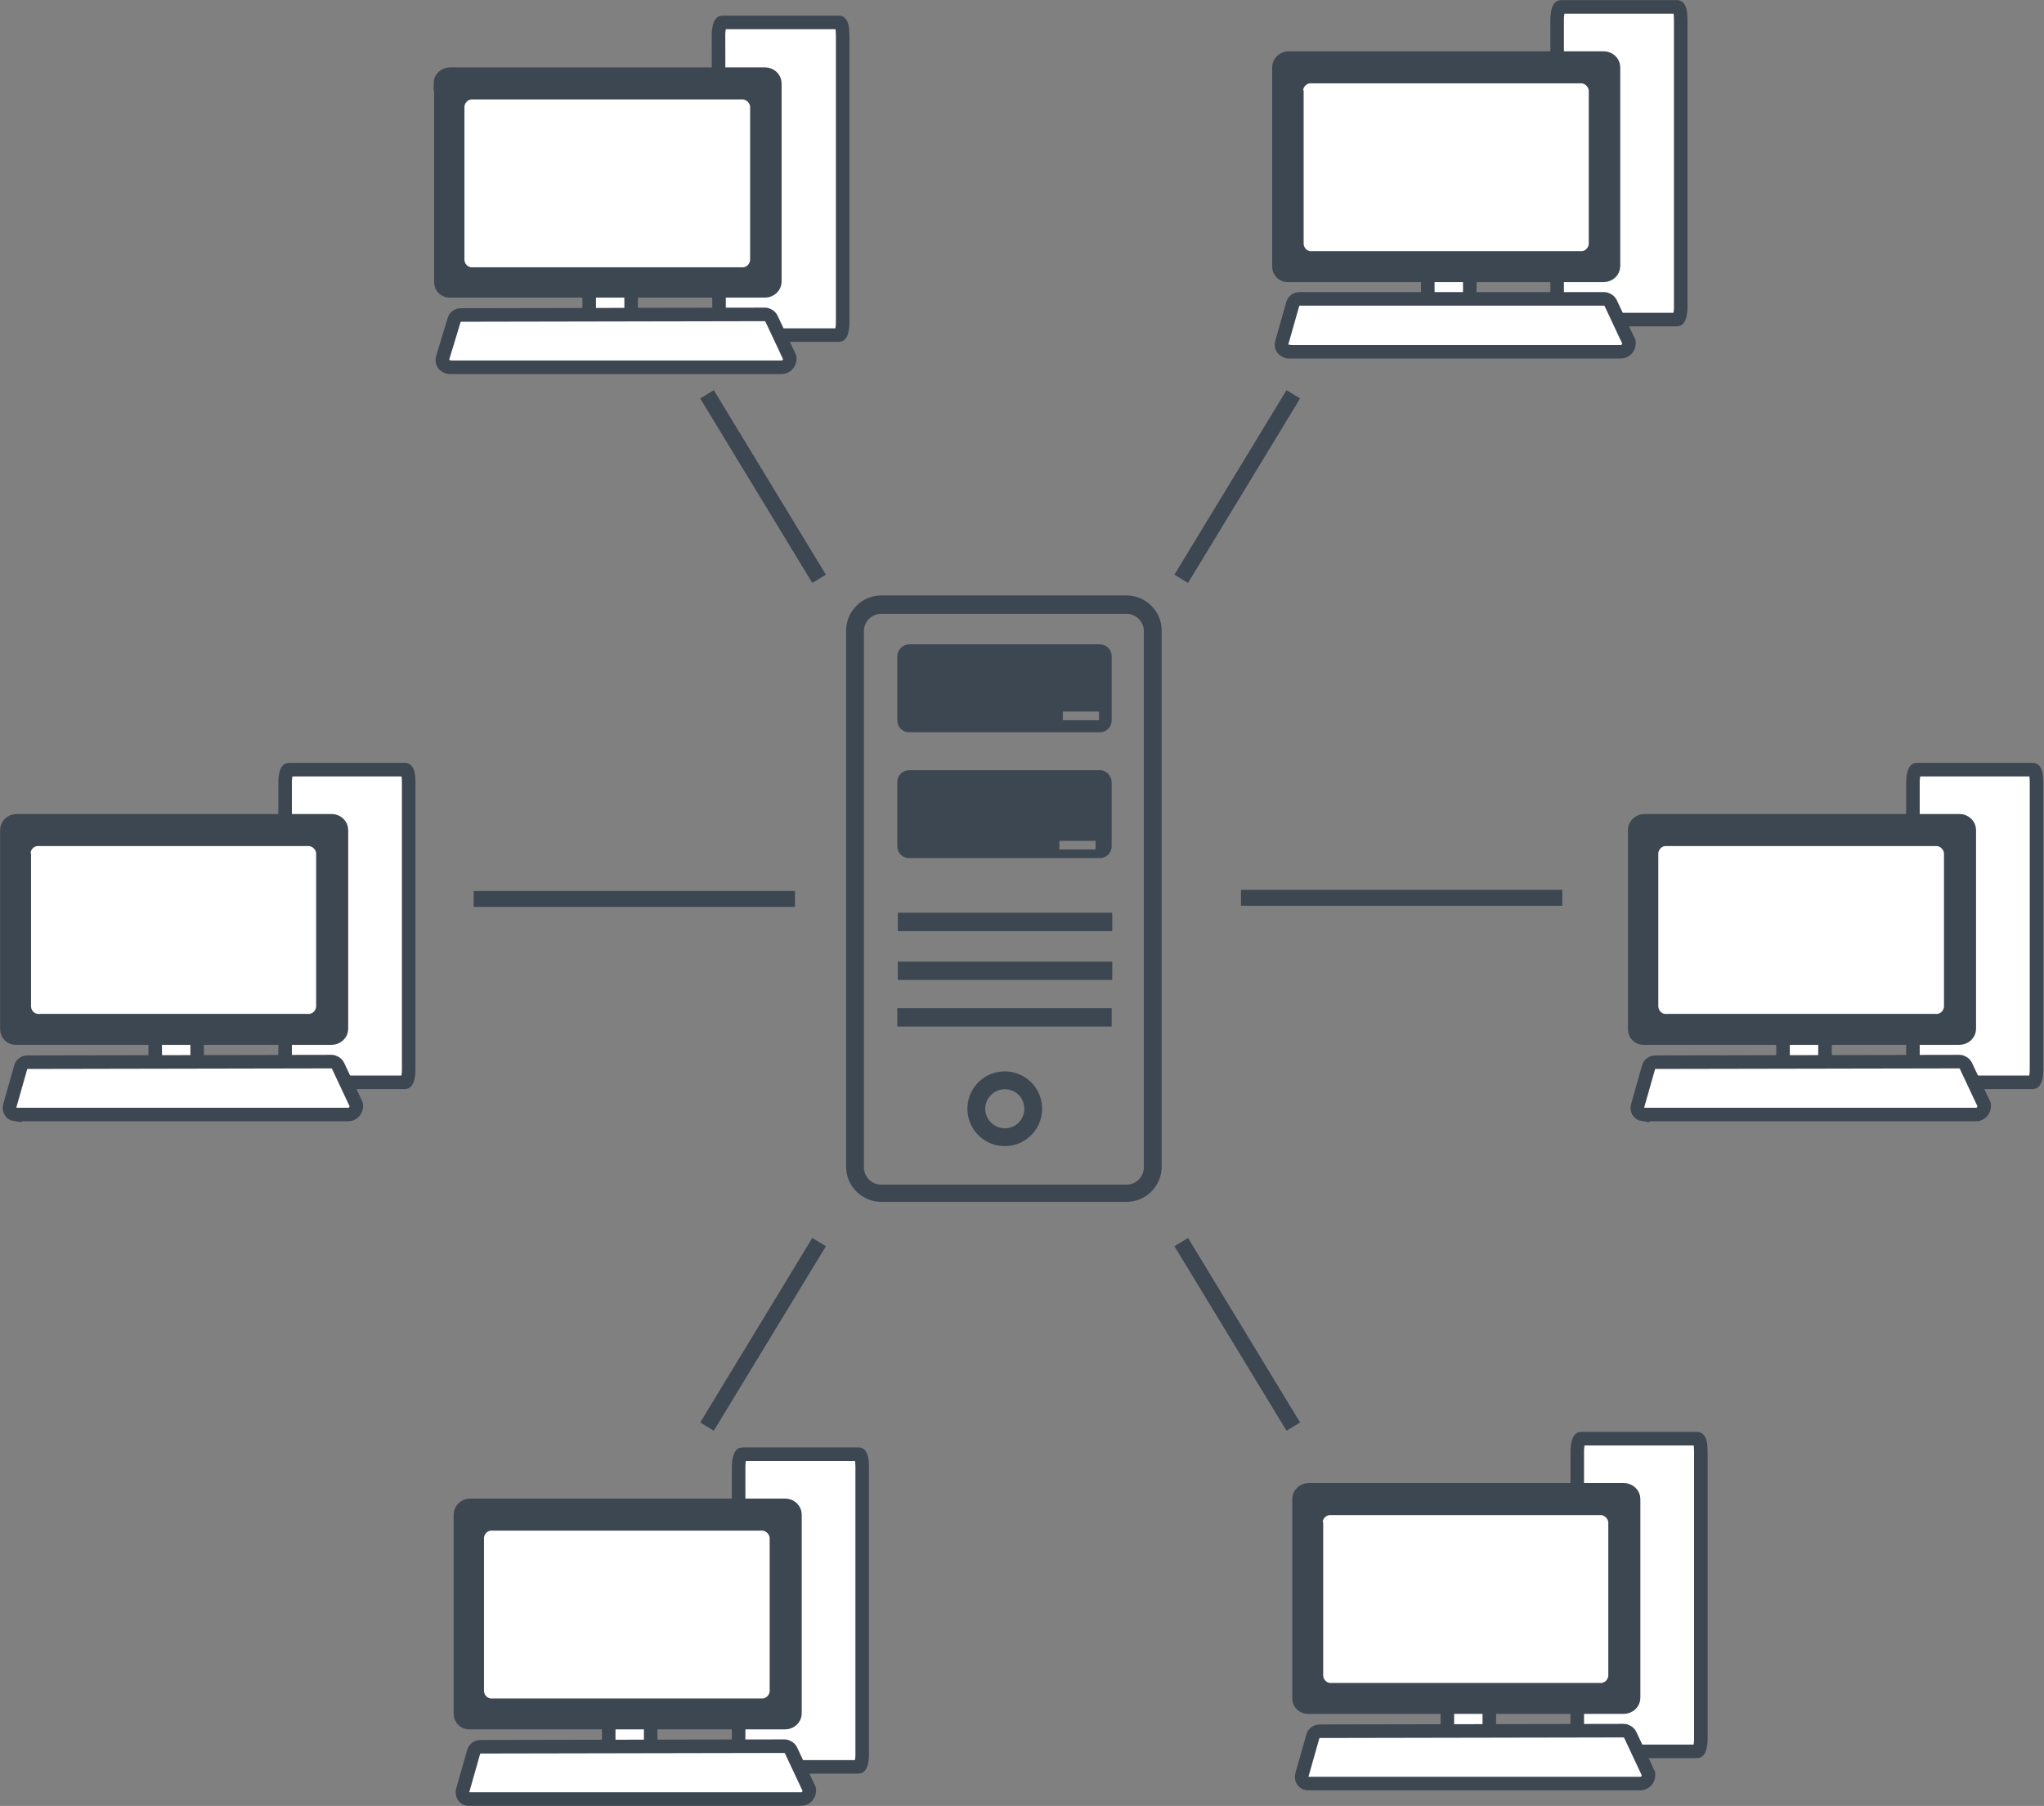 <?xml version="1.0" encoding="utf-8"?>
<!-- Generator: Adobe Illustrator 19.0.0, SVG Export Plug-In . SVG Version: 6.00 Build 0)  -->
<svg version="1.1" id="Capa_1" xmlns="http://www.w3.org/2000/svg" xmlns:xlink="http://www.w3.org/1999/xlink" x="0px" y="0px"
	 viewBox="0 0 355.6 314.2" style="enable-background:new 0 0 355.6 314.2;" xml:space="preserve">
<rect x="0" y="0" width="355.6" height="314.2" fill="#808080" stroke="none"/>
<style type="text/css">
	.st0{fill:#FFFFFF;}
	.st1{fill:none;stroke:#3D4752;stroke-width:2.357;stroke-miterlimit:10;}
	.st2{fill:#3D4752;}
	.st3{fill:none;stroke:#3D4752;stroke-width:2.769;stroke-miterlimit:10;}
</style>
<g id="XMLID_5931_">
	<path id="XMLID_7100_" class="st0" d="M125,6.1c0-1.2,0.3-2.2,0.6-2.2H146c0.4,0,0.6,1,0.6,2.2v50c0,1.3-0.3,2.2-0.6,2.2h-20.3
		c-0.4,0-0.6-1-0.6-2.2L125,6.1z"/>
	<path id="XMLID_7099_" class="st1" d="M125,6.1c0-1.2,0.3-2.2,0.6-2.2H146c0.4,0,0.6,1,0.6,2.2v50c0,1.3-0.3,2.2-0.6,2.2h-20.3
		c-0.4,0-0.6-1-0.6-2.2L125,6.1z"/>
	<path id="XMLID_7098_" class="st0" d="M102.5,50.8c0-0.1,0.1-0.2,0.2-0.2l0,0h6.9c0.1,0,0.2,0.1,0.2,0.2v0v4.7
		c0,0.1-0.1,0.2-0.2,0.2h0h-6.9c-0.1,0-0.2-0.1-0.2-0.2v0L102.5,50.8z"/>
	<path id="XMLID_7097_" class="st1" d="M102.5,50.8c0-0.1,0.1-0.2,0.2-0.2l0,0h6.9c0.1,0,0.2,0.1,0.2,0.2v0v4.7
		c0,0.1-0.1,0.2-0.2,0.2h0h-6.9c-0.1,0-0.2-0.1-0.2-0.2v0L102.5,50.8z"/>
	<path id="XMLID_7096_" class="st2" d="M76.6,14.5c0-0.9,0.8-1.6,1.7-1.6h54.8c0.9,0,1.7,0.7,1.7,1.6V49c0,0.9-0.8,1.6-1.7,1.6
		c0,0,0,0,0,0H78.4c-0.9,0.1-1.7-0.6-1.7-1.5c0,0,0,0,0,0V14.5z"/>
	<path id="XMLID_7095_" class="st1" d="M76.6,14.5c0-0.9,0.8-1.6,1.7-1.6h54.8c0.9,0,1.7,0.7,1.7,1.6V49c0,0.9-0.8,1.6-1.7,1.6
		c0,0,0,0,0,0H78.4c-0.9,0.1-1.7-0.6-1.7-1.5c0,0,0,0,0,0V14.5z"/>
	<path id="XMLID_7094_" class="st0" d="M78.2,63.9h57.8c0.8,0,1.4-0.7,1.4-1.5c0-0.1,0-0.3-0.1-0.4l-3.1-6.6
		c-0.2-0.4-0.7-0.7-1.1-0.7l-52.9,0.1c-0.6,0-1.1,0.4-1.2,0.9L77,62.3c-0.2,0.7,0.2,1.4,0.9,1.5C78,63.9,78.1,63.9,78.2,63.9"/>
	<path id="XMLID_7093_" class="st1" d="M78.2,63.9h57.8c0.8,0,1.4-0.7,1.4-1.5c0-0.1,0-0.3-0.1-0.4l-3.1-6.6
		c-0.2-0.4-0.7-0.7-1.1-0.7l-52.9,0.1c-0.6,0-1.1,0.4-1.2,0.9L77,62.3c-0.2,0.7,0.2,1.4,0.9,1.5C78,63.9,78.1,63.9,78.2,63.9z"/>
	<path id="XMLID_7092_" class="st0" d="M80.8,18.5c0.1-0.7,0.7-1.3,1.5-1.2h46.7c0.7-0.1,1.4,0.5,1.5,1.2v26.8
		c-0.1,0.7-0.7,1.3-1.5,1.2c0,0,0,0,0,0H82.3c-0.7,0.1-1.4-0.4-1.5-1.2c0,0,0,0,0,0V18.5z"/>
	<path id="XMLID_7070_" class="st0" d="M270.9,3.4c0-1.2,0.3-2.2,0.6-2.2h20.3c0.4,0,0.6,1,0.6,2.2v50c0,1.3-0.3,2.2-0.6,2.2h-20.3
		c-0.4,0-0.6-1-0.6-2.2L270.9,3.4z"/>
	<path id="XMLID_7068_" class="st1" d="M270.9,3.4c0-1.2,0.3-2.2,0.6-2.2h20.3c0.4,0,0.6,1,0.6,2.2v50c0,1.3-0.3,2.2-0.6,2.2h-20.3
		c-0.4,0-0.6-1-0.6-2.2L270.9,3.4z"/>
	<path id="XMLID_7066_" class="st0" d="M248.4,48c0-0.1,0.1-0.2,0.2-0.2l0,0h6.9c0.1,0,0.2,0.1,0.2,0.2v0v4.7c0,0.1-0.1,0.2-0.2,0.2
		h0h-6.9c-0.1,0-0.2-0.1-0.2-0.2v0L248.4,48z"/>
	<path id="XMLID_7065_" class="st1" d="M248.4,48c0-0.1,0.1-0.2,0.2-0.2l0,0h6.9c0.1,0,0.2,0.1,0.2,0.2v0v4.7c0,0.1-0.1,0.2-0.2,0.2
		h0h-6.9c-0.1,0-0.2-0.1-0.2-0.2v0L248.4,48z"/>
	<path id="XMLID_7064_" class="st2" d="M222.5,11.7c0-0.9,0.8-1.6,1.7-1.6H279c0.9,0,1.7,0.7,1.7,1.6v34.6c0,0.9-0.8,1.6-1.7,1.6
		c0,0,0,0,0,0h-54.8c-0.9,0.1-1.7-0.6-1.7-1.5c0,0,0,0,0,0V11.7z"/>
	<path id="XMLID_7063_" class="st1" d="M222.5,11.7c0-0.9,0.8-1.6,1.7-1.6H279c0.9,0,1.7,0.7,1.7,1.6v34.6c0,0.9-0.8,1.6-1.7,1.6
		c0,0,0,0,0,0h-54.8c-0.9,0.1-1.7-0.6-1.7-1.5c0,0,0,0,0,0V11.7z"/>
	<path id="XMLID_7062_" class="st0" d="M224.1,61.2H282c0.8,0,1.4-0.7,1.4-1.5c0-0.2,0-0.3-0.1-0.4l-3.1-6.6
		c-0.2-0.4-0.7-0.7-1.1-0.7L226.1,52c-0.6,0-1.1,0.4-1.2,0.9l-1.9,6.7c-0.2,0.7,0.2,1.4,0.9,1.5C223.9,61.2,224,61.2,224.1,61.2"/>
	<path id="XMLID_7061_" class="st1" d="M224.1,61.2H282c0.8,0,1.4-0.7,1.4-1.5c0-0.2,0-0.3-0.1-0.4l-3.1-6.6
		c-0.2-0.4-0.7-0.7-1.1-0.7L226.1,52c-0.6,0-1.1,0.4-1.2,0.9l-1.9,6.7c-0.2,0.7,0.2,1.4,0.9,1.5C223.9,61.2,224,61.2,224.1,61.2z"/>
	<path id="XMLID_7060_" class="st0" d="M226.7,15.7c0.1-0.7,0.7-1.3,1.5-1.2h46.7c0.7-0.1,1.4,0.5,1.5,1.2v26.8
		c-0.1,0.7-0.7,1.3-1.5,1.2c0,0,0,0,0,0h-46.6c-0.7,0.1-1.4-0.4-1.5-1.2c0,0,0,0,0,0V15.7z"/>
	<path id="XMLID_7059_" class="st0" d="M128.5,255.2c0-1.2,0.3-2.2,0.6-2.2h20.3c0.4,0,0.6,1,0.6,2.2v50c0,1.3-0.3,2.2-0.6,2.2
		h-20.3c-0.4,0-0.6-1-0.6-2.2L128.5,255.2z"/>
	<path id="XMLID_7058_" class="st1" d="M128.5,255.2c0-1.2,0.3-2.2,0.6-2.2h20.3c0.4,0,0.6,1,0.6,2.2v50c0,1.3-0.3,2.2-0.6,2.2
		h-20.3c-0.4,0-0.6-1-0.6-2.2L128.5,255.2z"/>
	<path id="XMLID_7057_" class="st0" d="M105.9,299.8c0-0.1,0.1-0.2,0.2-0.2l0,0h6.9c0.1,0,0.2,0.1,0.2,0.2v0v4.7
		c0,0.1-0.1,0.2-0.2,0.2h0h-6.9c-0.1,0-0.2-0.1-0.2-0.2v0L105.9,299.8z"/>
	<path id="XMLID_7026_" class="st1" d="M105.9,299.8c0-0.1,0.1-0.2,0.2-0.2l0,0h6.9c0.1,0,0.2,0.1,0.2,0.2v0v4.7
		c0,0.1-0.1,0.2-0.2,0.2h0h-6.9c-0.1,0-0.2-0.1-0.2-0.2v0L105.9,299.8z"/>
	<path id="XMLID_7025_" class="st2" d="M80.1,263.5c0-0.9,0.8-1.6,1.7-1.6h54.8c0.9,0,1.7,0.7,1.7,1.6v34.6c0,0.9-0.8,1.6-1.7,1.6h0
		H81.8c-0.9,0.1-1.7-0.6-1.7-1.5c0,0,0,0,0,0V263.5z"/>
	<path id="XMLID_7009_" class="st1" d="M80.1,263.5c0-0.9,0.8-1.6,1.7-1.6h54.8c0.9,0,1.7,0.7,1.7,1.6v34.6c0,0.9-0.8,1.6-1.7,1.6h0
		H81.8c-0.9,0.1-1.7-0.6-1.7-1.5c0,0,0,0,0,0V263.5z"/>
	<path id="XMLID_6994_" class="st0" d="M81.6,313h57.8c0.8,0,1.4-0.7,1.4-1.5c0-0.1,0-0.3-0.1-0.4l-3.1-6.6
		c-0.2-0.4-0.7-0.7-1.1-0.7l-52.9,0.1c-0.6,0-1.1,0.4-1.2,0.9l-1.9,6.7c-0.2,0.7,0.2,1.4,0.9,1.5C81.4,313,81.5,313,81.6,313"/>
	<path id="XMLID_6993_" class="st1" d="M81.6,313h57.8c0.8,0,1.4-0.7,1.4-1.5c0-0.1,0-0.3-0.1-0.4l-3.1-6.6
		c-0.2-0.4-0.7-0.7-1.1-0.7l-52.9,0.1c-0.6,0-1.1,0.4-1.2,0.9l-1.9,6.7c-0.2,0.7,0.2,1.4,0.9,1.5C81.4,313,81.5,313,81.6,313z"/>
	<path id="XMLID_6978_" class="st0" d="M84.2,267.5c0.1-0.7,0.7-1.3,1.5-1.2h46.7c0.7-0.1,1.4,0.5,1.5,1.2v26.8
		c-0.1,0.7-0.7,1.3-1.5,1.2c0,0,0,0,0,0H85.7c-0.7,0.1-1.4-0.4-1.5-1.2c0,0,0,0,0,0V267.5z"/>
	<path id="XMLID_6977_" class="st0" d="M274.4,252.5c0-1.2,0.3-2.2,0.6-2.2h20.3c0.4,0,0.6,1,0.6,2.2v50c0,1.3-0.3,2.2-0.6,2.2H275
		c-0.4,0-0.6-1-0.6-2.2L274.4,252.5z"/>
	<path id="XMLID_6963_" class="st1" d="M274.4,252.5c0-1.2,0.3-2.2,0.6-2.2h20.3c0.4,0,0.6,1,0.6,2.2v50c0,1.3-0.3,2.2-0.6,2.2H275
		c-0.4,0-0.6-1-0.6-2.2L274.4,252.5z"/>
	<path id="XMLID_6962_" class="st0" d="M251.8,297.1c0-0.1,0.1-0.2,0.2-0.2l0,0h6.9c0.1,0,0.2,0.1,0.2,0.2v0v4.7
		c0,0.1-0.1,0.2-0.2,0.2h0H252c-0.1,0-0.2-0.1-0.2-0.2v0L251.8,297.1z"/>
	<path id="XMLID_6946_" class="st1" d="M251.8,297.1c0-0.1,0.1-0.2,0.2-0.2l0,0h6.9c0.1,0,0.2,0.1,0.2,0.2v0v4.7
		c0,0.1-0.1,0.2-0.2,0.2h0H252c-0.1,0-0.2-0.1-0.2-0.2v0L251.8,297.1z"/>
	<path id="XMLID_6945_" class="st2" d="M226,260.8c0-0.9,0.8-1.6,1.7-1.6h54.8c0.9,0,1.7,0.7,1.7,1.6v34.6c0,0.9-0.8,1.6-1.7,1.6h0
		h-54.8c-0.9,0.1-1.7-0.6-1.7-1.5c0,0,0,0,0,0V260.8z"/>
	<path id="XMLID_6590_" class="st1" d="M226,260.8c0-0.9,0.8-1.6,1.7-1.6h54.8c0.9,0,1.7,0.7,1.7,1.6v34.6c0,0.9-0.8,1.6-1.7,1.6h0
		h-54.8c-0.9,0.1-1.7-0.6-1.7-1.5c0,0,0,0,0,0V260.8z"/>
	<path id="XMLID_6589_" class="st0" d="M227.6,310.3h57.8c0.8,0,1.4-0.7,1.4-1.5c0-0.1,0-0.3-0.1-0.4l-3.1-6.6
		c-0.2-0.4-0.7-0.7-1.1-0.7l-52.9,0.1c-0.6,0-1.1,0.4-1.2,0.9l-1.9,6.7c-0.2,0.7,0.2,1.4,0.9,1.5
		C227.4,310.3,227.5,310.3,227.6,310.3"/>
	<path id="XMLID_6588_" class="st1" d="M227.6,310.3h57.8c0.8,0,1.4-0.7,1.4-1.5c0-0.1,0-0.3-0.1-0.4l-3.1-6.6
		c-0.2-0.4-0.7-0.7-1.1-0.7l-52.9,0.1c-0.6,0-1.1,0.4-1.2,0.9l-1.9,6.7c-0.2,0.7,0.2,1.4,0.9,1.5
		C227.4,310.3,227.5,310.3,227.6,310.3z"/>
	<path id="XMLID_6587_" class="st0" d="M230.1,264.8c0.1-0.7,0.7-1.3,1.5-1.2h46.7c0.7-0.1,1.4,0.5,1.5,1.2v26.8
		c-0.1,0.7-0.7,1.3-1.5,1.2c0,0,0,0,0,0h-46.6c-0.7,0.1-1.4-0.4-1.5-1.2c0,0,0,0,0,0V264.8z"/>
	<path id="XMLID_6586_" class="st0" d="M332.8,136.1c0-1.2,0.3-2.2,0.6-2.2h20.3c0.4,0,0.6,1,0.6,2.2v50c0,1.3-0.3,2.2-0.6,2.2
		h-20.3c-0.4,0-0.6-1-0.6-2.2L332.8,136.1z"/>
	<path id="XMLID_6585_" class="st1" d="M332.8,136.1c0-1.2,0.3-2.2,0.6-2.2h20.3c0.4,0,0.6,1,0.6,2.2v50c0,1.3-0.3,2.2-0.6,2.2
		h-20.3c-0.4,0-0.6-1-0.6-2.2L332.8,136.1z"/>
	<path id="XMLID_6584_" class="st0" d="M310.2,180.7c0-0.1,0.1-0.2,0.2-0.2l0,0h6.9c0.1,0,0.2,0.1,0.2,0.2v0v4.7
		c0,0.1-0.1,0.2-0.2,0.2h0h-6.9c-0.1,0-0.2-0.1-0.2-0.2v0L310.2,180.7z"/>
	<path id="XMLID_6583_" class="st1" d="M310.2,180.7c0-0.1,0.1-0.2,0.2-0.2l0,0h6.9c0.1,0,0.2,0.1,0.2,0.2v0v4.7
		c0,0.1-0.1,0.2-0.2,0.2h0h-6.9c-0.1,0-0.2-0.1-0.2-0.2v0L310.2,180.7z"/>
	<path id="XMLID_6582_" class="st2" d="M284.4,144.4c0-0.9,0.8-1.6,1.7-1.6h54.8c0.9,0,1.7,0.7,1.7,1.6V179c0,0.9-0.8,1.6-1.7,1.6h0
		h-54.8c-0.9,0.1-1.7-0.6-1.7-1.5c0,0,0,0,0,0V144.4z"/>
	<path id="XMLID_6581_" class="st1" d="M284.4,144.4c0-0.9,0.8-1.6,1.7-1.6h54.8c0.9,0,1.7,0.7,1.7,1.6V179c0,0.9-0.8,1.6-1.7,1.6h0
		h-54.8c-0.9,0.1-1.7-0.6-1.7-1.5c0,0,0,0,0,0V144.4z"/>
	<path id="XMLID_6580_" class="st0" d="M286,193.9h57.8c0.8,0,1.4-0.7,1.4-1.5c0-0.1,0-0.3-0.1-0.4l-3.1-6.6
		c-0.2-0.4-0.7-0.7-1.1-0.7l-52.9,0.1c-0.6,0-1.1,0.4-1.2,0.9l-1.9,6.7c-0.2,0.7,0.2,1.4,0.9,1.5C285.8,193.8,285.9,193.9,286,193.9
		"/>
	<path id="XMLID_6579_" class="st1" d="M286,193.9h57.8c0.8,0,1.4-0.7,1.4-1.5c0-0.1,0-0.3-0.1-0.4l-3.1-6.6
		c-0.2-0.4-0.7-0.7-1.1-0.7l-52.9,0.1c-0.6,0-1.1,0.4-1.2,0.9l-1.9,6.7c-0.2,0.7,0.2,1.4,0.9,1.5C285.8,193.8,285.9,193.9,286,193.9
		z"/>
	<path id="XMLID_6578_" class="st0" d="M288.5,148.4c0.1-0.7,0.7-1.3,1.5-1.2h46.7c0.7-0.1,1.4,0.5,1.5,1.2v26.8
		c-0.1,0.7-0.7,1.3-1.5,1.2c0,0,0,0,0,0H290c-0.7,0.1-1.4-0.4-1.5-1.2c0,0,0,0,0,0V148.4z"/>
	<path id="XMLID_6421_" class="st0" d="M49.6,136.1c0-1.2,0.3-2.2,0.6-2.2h20.3c0.4,0,0.6,1,0.6,2.2v50c0,1.3-0.3,2.2-0.6,2.2H50.2
		c-0.4,0-0.6-1-0.6-2.2L49.6,136.1z"/>
	<path id="XMLID_6418_" class="st1" d="M49.6,136.1c0-1.2,0.3-2.2,0.6-2.2h20.3c0.4,0,0.6,1,0.6,2.2v50c0,1.3-0.3,2.2-0.6,2.2H50.2
		c-0.4,0-0.6-1-0.6-2.2L49.6,136.1z"/>
	<path id="XMLID_6406_" class="st0" d="M27,180.7c0-0.1,0.1-0.2,0.2-0.2l0,0h6.9c0.1,0,0.2,0.1,0.2,0.2v0v4.7c0,0.1-0.1,0.2-0.2,0.2
		h0h-6.9c-0.1,0-0.2-0.1-0.2-0.2v0L27,180.7z"/>
	<path id="XMLID_6405_" class="st1" d="M27,180.7c0-0.1,0.1-0.2,0.2-0.2l0,0h6.9c0.1,0,0.2,0.1,0.2,0.2v0v4.7c0,0.1-0.1,0.2-0.2,0.2
		h0h-6.9c-0.1,0-0.2-0.1-0.2-0.2v0L27,180.7z"/>
	<path id="XMLID_6404_" class="st2" d="M1.2,144.4c0-0.9,0.8-1.6,1.7-1.6h54.8c0.9,0,1.7,0.7,1.7,1.6V179c0,0.9-0.8,1.6-1.7,1.6
		c0,0,0,0,0,0H2.9c-0.9,0.1-1.7-0.6-1.7-1.5c0,0,0,0,0,0V144.4z"/>
	<path id="XMLID_6403_" class="st1" d="M1.2,144.4c0-0.9,0.8-1.6,1.7-1.6h54.8c0.9,0,1.7,0.7,1.7,1.6V179c0,0.9-0.8,1.6-1.7,1.6
		c0,0,0,0,0,0H2.9c-0.9,0.1-1.7-0.6-1.7-1.5c0,0,0,0,0,0V144.4z"/>
	<path id="XMLID_6343_" class="st0" d="M2.8,193.9h57.8c0.8,0,1.4-0.7,1.4-1.5c0-0.1,0-0.3-0.1-0.4l-3.1-6.6
		c-0.2-0.4-0.7-0.7-1.1-0.7l-52.9,0.1c-0.6,0-1.1,0.4-1.2,0.9l-1.9,6.7c-0.2,0.7,0.2,1.4,0.9,1.5C2.6,193.8,2.7,193.9,2.8,193.9"/>
	<path id="XMLID_6342_" class="st1" d="M2.8,193.9h57.8c0.8,0,1.4-0.7,1.4-1.5c0-0.1,0-0.3-0.1-0.4l-3.1-6.6
		c-0.2-0.4-0.7-0.7-1.1-0.7l-52.9,0.1c-0.6,0-1.1,0.4-1.2,0.9l-1.9,6.7c-0.2,0.7,0.2,1.4,0.9,1.5C2.6,193.8,2.7,193.9,2.8,193.9z"/>
	<path id="XMLID_6341_" class="st0" d="M5.3,148.4c0.1-0.7,0.7-1.3,1.5-1.2h46.7c0.7-0.1,1.4,0.5,1.5,1.2v26.8
		c-0.1,0.7-0.7,1.3-1.5,1.2c0,0,0,0,0,0l-46.6,0c-0.7,0.1-1.4-0.4-1.5-1.2c0,0,0,0,0,0V148.4z"/>
	<path id="XMLID_6088_" class="st2" d="M196,103.6h-42.7c-3.4,0-6.1,2.8-6.1,6.1v93.3c0,3.4,2.8,6.1,6.1,6.1H196
		c3.4,0,6.1-2.8,6.1-6.1v-93.3C202.1,106.4,199.4,103.6,196,103.6 M199,203.1c0,1.6-1.3,3-3,3h-42.7c-1.6,0-3-1.3-3-3v-93.3
		c0-1.6,1.3-3,3-3H196c1.6,0,3,1.3,3,3V203.1z M158.2,127.4h33.1c1.2,0,2.1-0.9,2.1-2.1v-11.1c0-1.2-0.9-2.1-2.1-2.1h-33.1
		c-1.2,0-2.1,1-2.1,2.1v11.1C156.1,126.5,157,127.4,158.2,127.4 M184.9,123.8h6.3v1.5h-6.3V123.8z M158.2,149.3h33.1
		c1.2,0,2.1-0.9,2.1-2.1v-11.1c0-1.1-0.9-2.1-2.1-2.1h-33.1c-1.2,0-2.1,0.9-2.1,2.1v11.1C156.1,148.4,157,149.3,158.2,149.3
		 M184.3,146.3h6.3v1.5h-6.3V146.3z M174.8,186.4c-3.6,0-6.5,2.9-6.5,6.5c0,3.6,2.9,6.5,6.5,6.5c3.6,0,6.5-2.9,6.5-6.5
		C181.3,189.3,178.4,186.4,174.8,186.4 M174.8,196.3c-1.8,0-3.4-1.5-3.4-3.4c0-1.8,1.5-3.4,3.4-3.4c1.9,0,3.4,1.5,3.4,3.4
		C178.2,194.8,176.7,196.3,174.8,196.3 M156.1,175.4h37.3v3.2h-37.3V175.4z M156.2,167.3h37.3v3.2h-37.3V167.3z M156.2,158.8h37.3
		v3.2h-37.3V158.8z"/>
	<line id="XMLID_6087_" class="st3" x1="82.4" y1="156.4" x2="138.3" y2="156.4"/>
	<line id="XMLID_6081_" class="st3" x1="215.9" y1="156.2" x2="271.8" y2="156.2"/>
	<line id="XMLID_6011_" class="st3" x1="123" y1="68.6" x2="142.5" y2="100.7"/>
	<line id="XMLID_6010_" class="st3" x1="225" y1="68.6" x2="205.5" y2="100.7"/>
	<line id="XMLID_6008_" class="st3" x1="123" y1="248.2" x2="142.5" y2="216.1"/>
	<line id="XMLID_5997_" class="st3" x1="225" y1="248.2" x2="205.5" y2="216.1"/>
</g>
</svg>
